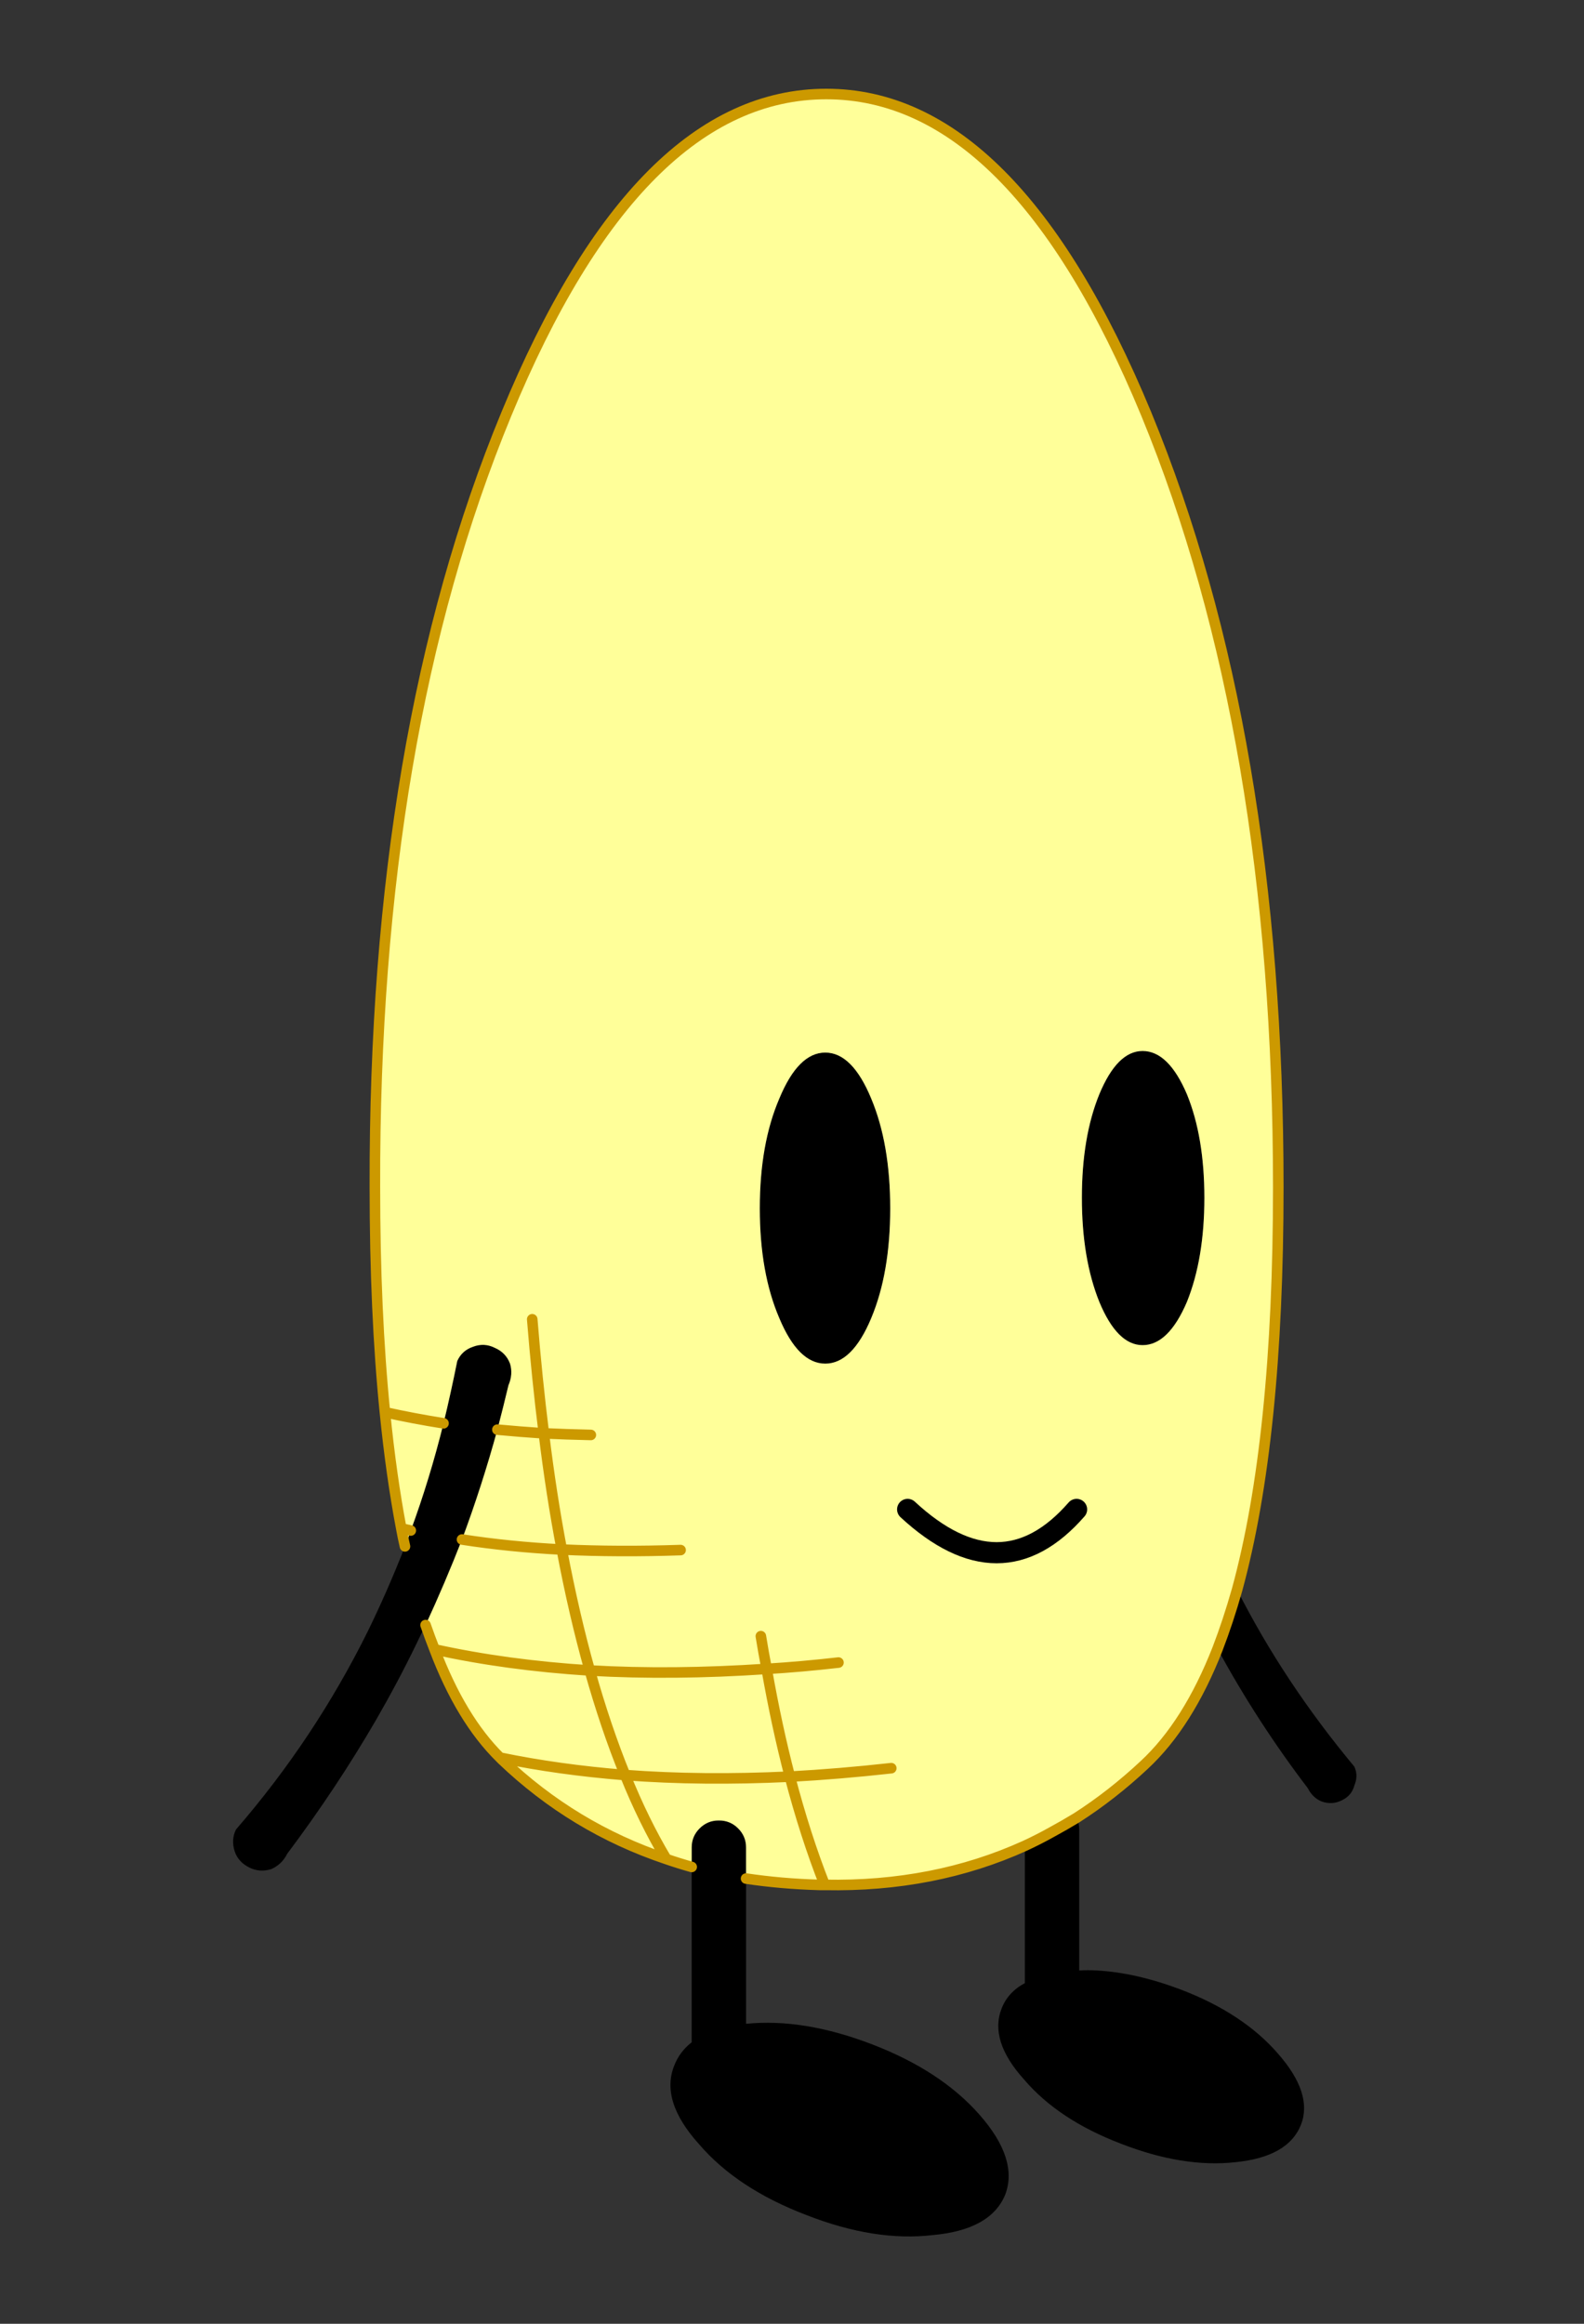 <svg xmlns="http://www.w3.org/2000/svg" version="1.1" xmlns:xlink="http://www.w3.org/1999/xlink" preserveAspectRatio="none" x="0px" y="0px" width="150px" height="220px" viewBox="0 0 150 220">
    <rect x="0" y="0" width="150" height="220" fill="#333333" stroke="none"/>
    <defs>
      <g id="babyCorn-Layer0_0_FILL">
        <path fill="#000000" stroke="none" d=" M 117.15 150.5 Q 116.3 153.5 115.3 156.1 119.05 163 123.85 169.3 124.3 170.2 125.15 170.55 126.15 170.9 127.05 170.45 128 170 128.25 169.05 128.65 168.1 128.25 167.25 121.55 159.2 117.15 150.5 M 102.2 173.2 Q 102.2 172.6 101.95 172.1 100.8 172.8 99.6 173.45 98.35 174.15 97.05 174.75 L 97.05 187.75 Q 95.45 188.6 94.85 190.15 93.65 193.2 97 196.9 100.25 200.7 106.15 202.95 112.05 205.25 117 204.7 122 204.2 123.2 201.15 124.35 198.2 121 194.4 117.7 190.6 111.8 188.35 107.55 186.75 103.85 186.55 103.05 186.5 102.2 186.55 L 102.2 173.2 M 69.9 173.1 Q 69.15 172.35 68.1 172.35 L 68.05 172.35 Q 67 172.35 66.25 173.1 65.5 173.85 65.5 174.9 L 65.5 176.75 65.5 193.35 Q 64.35 194.25 63.85 195.55 62.5 198.9 66.2 203 69.8 207.2 76.35 209.7 82.85 212.25 88.35 211.6 93.85 211.1 95.2 207.75 96.45 204.4 92.75 200.2 89.1 196.05 82.6 193.55 76.1 191.05 70.65 191.6 L 70.65 177.85 70.65 174.9 Q 70.65 173.85 69.9 173.1 M 47.1 135.35 Q 47.65 133.25 48.15 131.15 48.6 130.1 48.3 129.1 47.9 128.05 46.85 127.6 45.85 127.1 44.8 127.5 43.75 127.85 43.3 128.85 42.7 131.85 42 134.75 40.7 140 38.9 144.9 38.65 145.65 38.35 146.4 36.75 150.5 34.85 154.4 29.8 164.6 22.35 173.2 21.85 174.2 22.25 175.35 22.6 176.3 23.6 176.8 24.6 177.3 25.7 176.95 26.7 176.5 27.2 175.5 31.85 169.3 35.6 162.85 37.65 159.3 39.4 155.7 39.85 154.75 40.3 153.85 42.15 149.85 43.75 145.75 45.65 140.65 47.1 135.35 M 108.2 99.5 Q 105.8 99.5 104.1 103.6 102.45 107.65 102.45 113.4 102.45 119.15 104.1 123.25 105.8 127.35 108.2 127.35 110.65 127.35 112.4 123.25 114.05 119.15 114.05 113.4 114.05 107.65 112.4 103.6 110.65 99.5 108.2 99.5 M 78.15 99.65 Q 75.6 99.65 73.8 104 71.95 108.3 71.95 114.4 71.95 120.5 73.8 124.8 75.6 129.1 78.15 129.1 80.7 129.1 82.5 124.8 84.3 120.5 84.3 114.4 84.3 108.3 82.5 104 80.7 99.65 78.15 99.65 Z"></path>        
        <path fill="#FFFF99" stroke="none" d=" M 59.2 168.05 Q 52.9 167.55 47.35 166.4 47.45 166.5 47.55 166.6 54.3 173.05 63.1 176 60.95 172.4 59.2 168.05 M 55.85 158.15 Q 47.95 157.65 41.15 156.15 43.65 162.75 47.35 166.4 52.9 167.55 59.2 168.05 57.35 163.5 55.85 158.15 M 68.1 172.35 Q 69.15 172.35 69.9 173.1 70.65 173.85 70.65 174.9 L 70.65 177.85 Q 74 178.35 77.6 178.45 77.85 178.45 78.1 178.45 76.25 173.75 74.8 168.2 66.5 168.6 59.2 168.05 60.95 172.4 63.1 176 64.25 176.4 65.5 176.75 L 65.5 174.9 Q 65.5 173.85 66.25 173.1 67 172.35 68.05 172.35 L 68.1 172.35 M 74.8 168.2 Q 73.55 163.4 72.6 158 63.65 158.6 55.85 158.15 57.35 163.5 59.2 168.05 66.5 168.6 74.8 168.2 M 38 144.7 Q 38.15 145.55 38.35 146.4 38.65 145.65 38.9 144.9 38.45 144.8 38 144.7 M 36.45 133.7 Q 37.05 139.7 38 144.7 38.45 144.8 38.9 144.9 40.7 140 42 134.75 39.15 134.3 36.45 133.7 M 53.2 146.7 Q 48.25 146.45 43.75 145.75 42.15 149.85 40.3 153.85 40.7 155 41.15 156.15 47.95 157.65 55.85 158.15 54.35 152.8 53.2 146.7 M 53.2 146.7 Q 52.2 141.45 51.5 135.7 49.25 135.55 47.1 135.35 45.65 140.65 43.75 145.75 48.25 146.45 53.2 146.7 M 78.25 8.9 Q 60.45 8.9 47.95 39.2 35.4 69.55 35.5 112.35 35.5 124.25 36.45 133.7 39.15 134.3 42 134.75 42.7 131.85 43.3 128.85 43.75 127.85 44.8 127.5 45.85 127.1 46.85 127.6 47.9 128.05 48.3 129.1 48.6 130.1 48.15 131.15 47.65 133.25 47.1 135.35 49.25 135.55 51.5 135.7 50.85 130.5 50.4 124.9 50.85 130.5 51.5 135.7 53.65 135.8 55.95 135.85 53.65 135.8 51.5 135.7 52.2 141.45 53.2 146.7 58.55 146.95 64.45 146.75 58.55 146.95 53.2 146.7 54.35 152.8 55.85 158.15 63.65 158.6 72.6 158 72.3 156.45 72.05 154.9 72.3 156.45 72.6 158 75.9 157.8 79.4 157.4 75.9 157.8 72.6 158 73.55 163.4 74.8 168.2 79.45 167.95 84.4 167.4 79.45 167.95 74.8 168.2 76.25 173.75 78.1 178.45 88.45 178.65 97.05 174.75 98.35 174.15 99.6 173.45 100.8 172.8 101.95 172.1 105.3 169.95 108.35 167.1 112.5 163.25 115.3 156.1 116.3 153.5 117.15 150.5 121.05 136.25 121.05 112.4 121.05 69.55 108.55 39.2 96 8.9 78.25 8.9 M 73.8 104 Q 75.6 99.65 78.15 99.65 80.7 99.65 82.5 104 84.3 108.3 84.3 114.4 84.3 120.5 82.5 124.8 80.7 129.1 78.15 129.1 75.6 129.1 73.8 124.8 71.95 120.5 71.95 114.4 71.95 108.3 73.8 104 M 104.1 103.6 Q 105.8 99.5 108.2 99.5 110.65 99.5 112.4 103.6 114.05 107.65 114.05 113.4 114.05 119.15 112.4 123.25 110.65 127.35 108.2 127.35 105.8 127.35 104.1 123.25 102.45 119.15 102.45 113.4 102.45 107.65 104.1 103.6 M 85.95 142.9 Q 94.8 151.1 101.95 142.9 94.8 151.1 85.95 142.9 Z"></path>
      </g>

      <path id="babyCorn-Layer0_0_1_STROKES" stroke="#000000" stroke-width="2" stroke-linejoin="round" stroke-linecap="round" fill="none" d=" M 85.95 142.9 Q 94.8 151.1 101.95 142.9"></path>

      <path id="babyCorn-Layer0_0_2_STROKES" stroke="#CC9900" stroke-width="1" stroke-linejoin="round" stroke-linecap="round" fill="none" d=" M 38.35 146.4 Q 38.15 145.55 38 144.7 37.05 139.7 36.45 133.7 35.5 124.25 35.5 112.35 35.4 69.55 47.95 39.2 60.45 8.9 78.25 8.9 96 8.9 108.55 39.2 121.05 69.55 121.05 112.4 121.05 136.25 117.15 150.5 M 115.3 156.1 Q 112.5 163.25 108.35 167.1 105.3 169.95 101.95 172.1 M 97.05 174.75 Q 88.45 178.65 78.1 178.45 77.85 178.45 77.6 178.45 74 178.35 70.65 177.85 M 65.5 176.75 Q 64.25 176.4 63.1 176 54.3 173.05 47.55 166.6 47.45 166.5 47.35 166.4 43.65 162.75 41.15 156.15 40.7 155 40.3 153.85 M 38 144.7 Q 38.45 144.8 38.9 144.9 M 50.4 124.9 Q 50.85 130.5 51.5 135.7 53.65 135.8 55.95 135.85 M 47.1 135.35 Q 49.25 135.55 51.5 135.7 52.2 141.45 53.2 146.7 58.55 146.95 64.45 146.75 M 43.75 145.75 Q 48.25 146.45 53.2 146.7 54.35 152.8 55.85 158.15 63.65 158.6 72.6 158 72.3 156.45 72.05 154.9 M 79.4 157.4 Q 75.9 157.8 72.6 158 73.55 163.4 74.8 168.2 79.45 167.95 84.4 167.4 M 41.15 156.15 Q 47.95 157.65 55.85 158.15 57.35 163.5 59.2 168.05 66.5 168.6 74.8 168.2 76.25 173.75 78.1 178.45 M 47.35 166.4 Q 52.9 167.55 59.2 168.05 60.95 172.4 63.1 176 M 36.45 133.7 Q 39.15 134.3 42 134.75 M 117.15 150.5 Q 116.3 153.5 115.3 156.1 M 101.95 172.1 Q 100.8 172.8 99.6 173.45 98.35 174.15 97.05 174.75"></path>
    </defs>

    <g transform="matrix( 1, 0, 0, 1, 0,0) ">
      <use xlink:href="#babyCorn-Layer0_0_FILL"></use>

      <use xlink:href="#babyCorn-Layer0_0_1_STROKES"></use>

      <use xlink:href="#babyCorn-Layer0_0_2_STROKES"></use>
    </g>
  </svg>